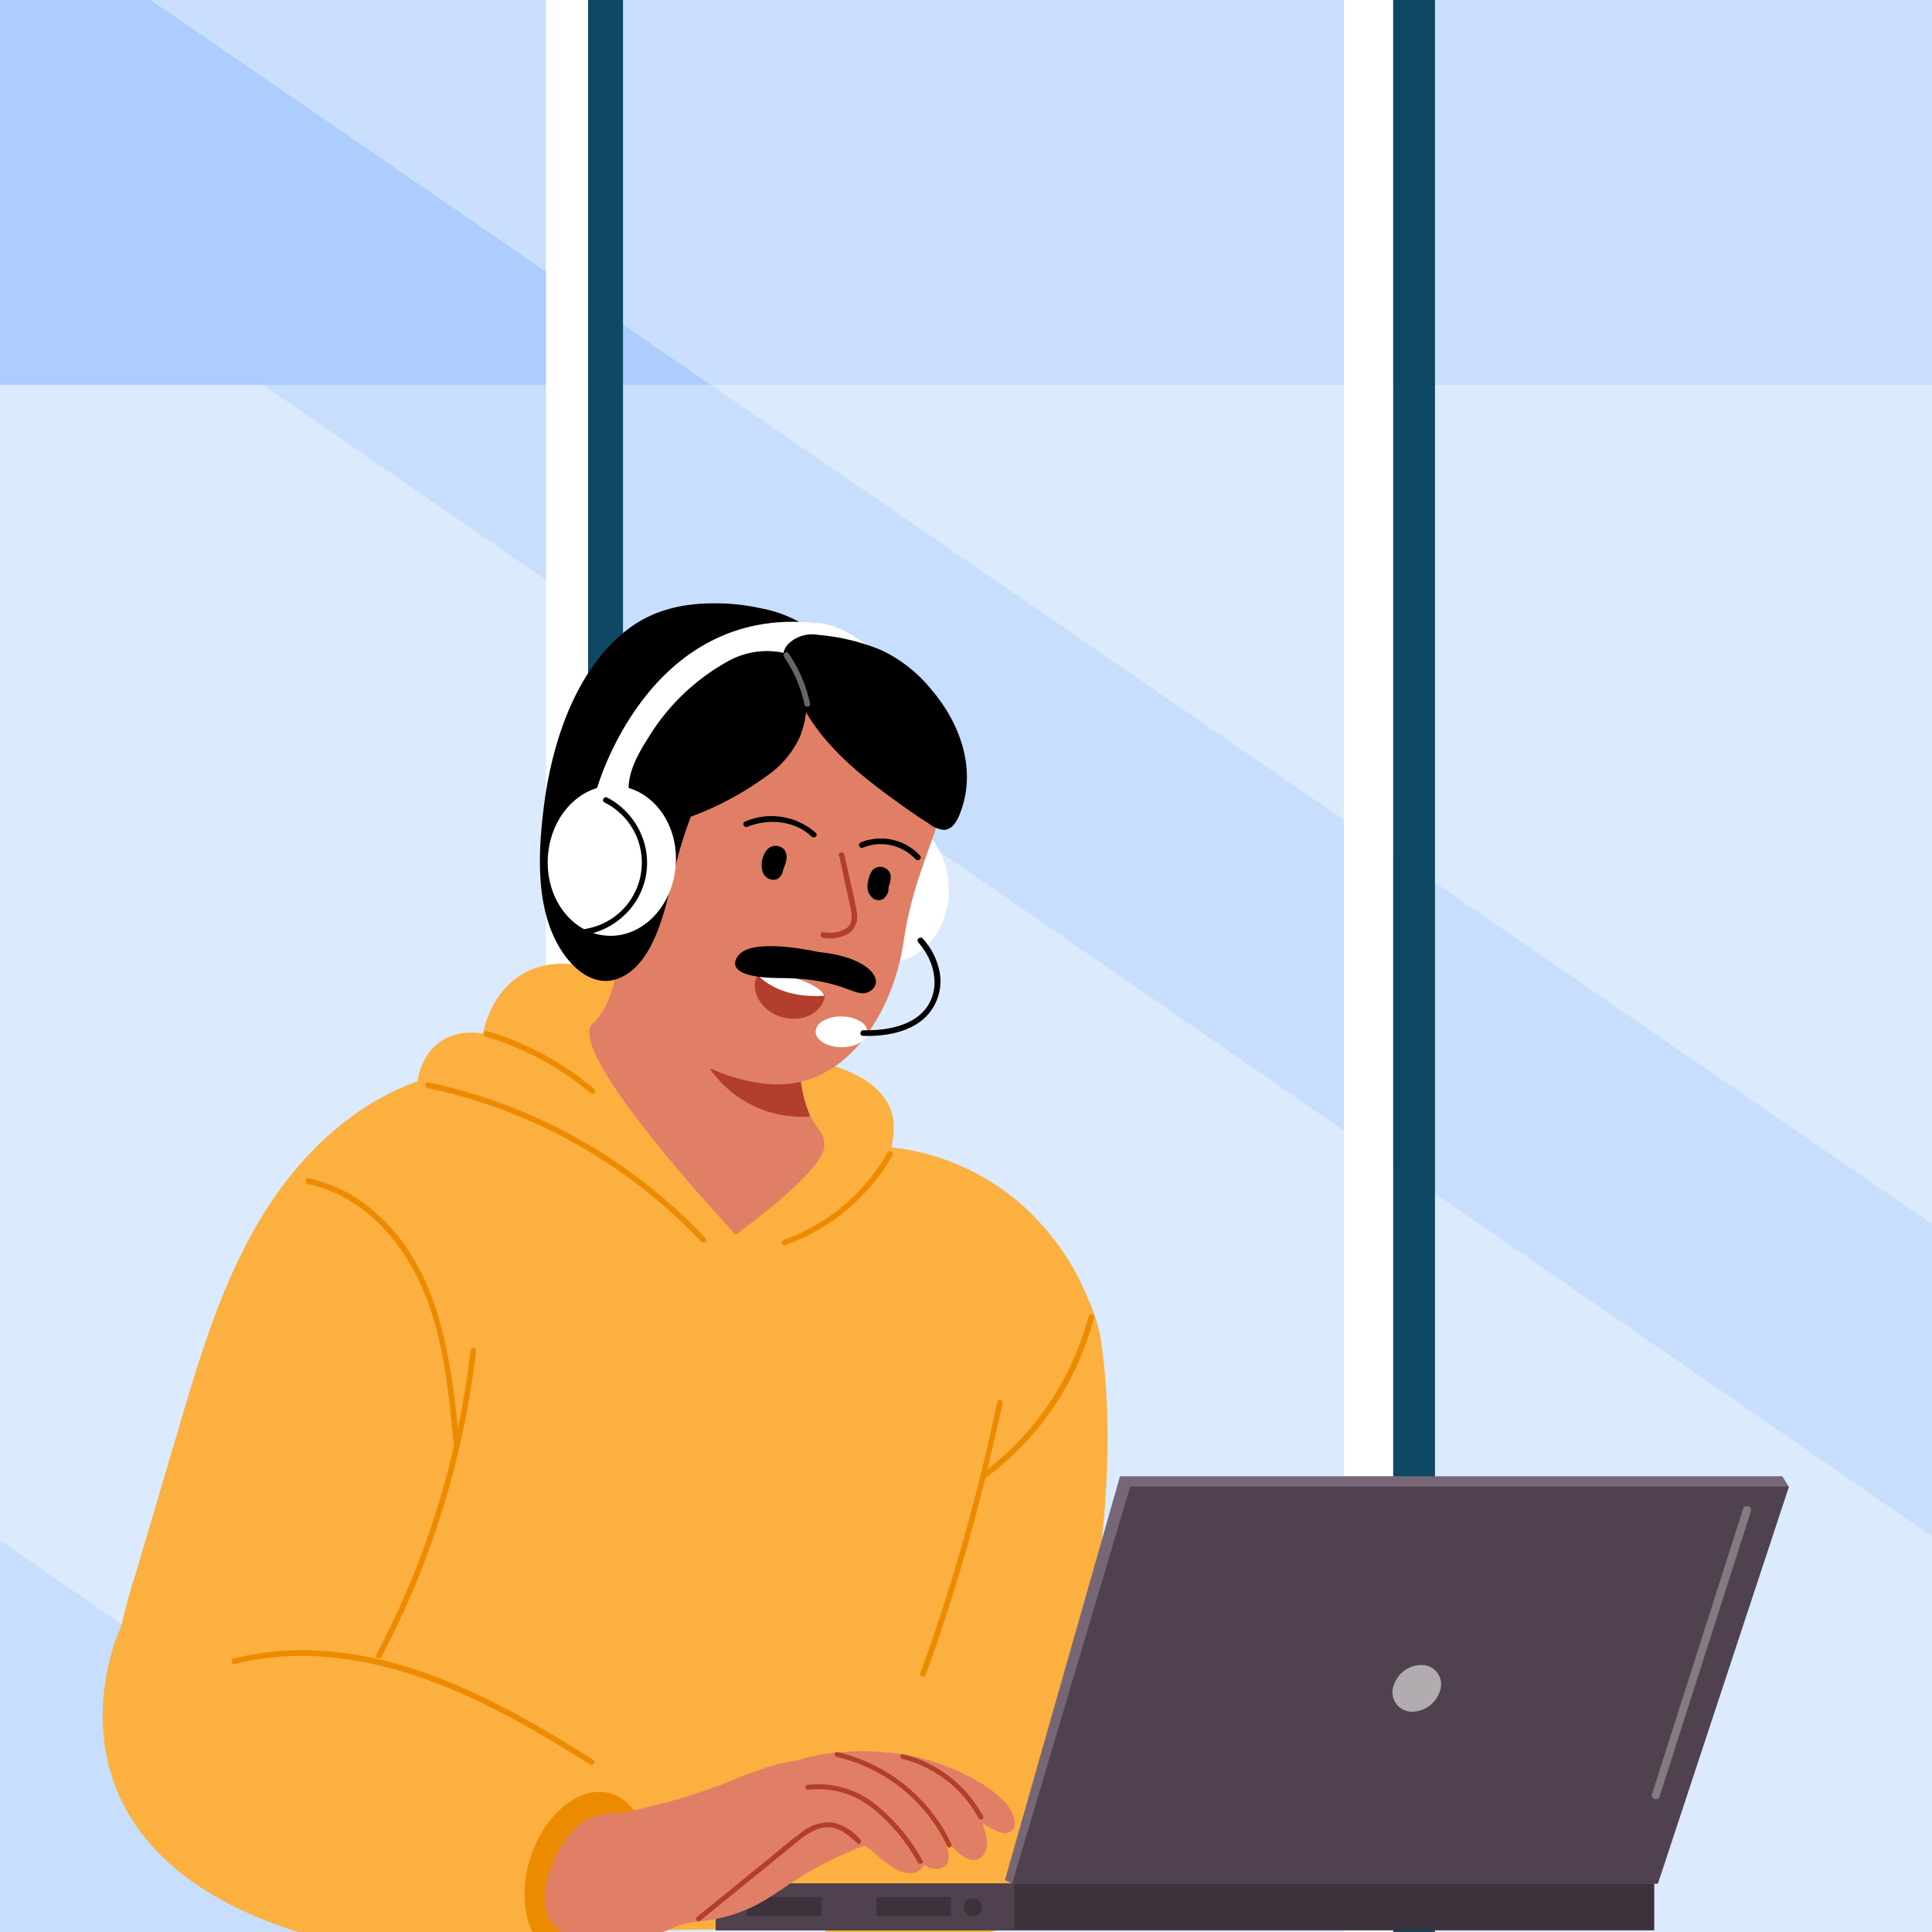<svg id="Layer_1" data-name="Layer 1" xmlns="http://www.w3.org/2000/svg" xmlns:xlink="http://www.w3.org/1999/xlink" viewBox="0 0 276 276"><rect x="0" y="0" width="276" height="276" fill="#808080" stroke="none"/><defs><style>.cls-1{fill:none;}.cls-2{clip-path:url(#clip-path);}.cls-3{fill:#c8defd;}.cls-16,.cls-17,.cls-4,.cls-7{fill:#fff;}.cls-4{opacity:0.36;}.cls-16,.cls-17,.cls-4{isolation:isolate;}.cls-5{fill:#accdfd;}.cls-6{fill:#0f4864;}.cls-8{fill:#fbb040;}.cls-9{fill:#ed8b00;}.cls-10{fill:#e07f65;}.cls-11{fill:#b23e2b;}.cls-12{fill:#666;}.cls-13{fill:#3d313b;}.cls-14{fill:#4f414d;}.cls-15{fill:#776776;}.cls-16{opacity:0.56;}.cls-17{opacity:0.3;}</style><clipPath id="clip-path"><rect class="cls-1" width="276" height="276"/></clipPath></defs><g class="cls-2"><rect class="cls-1" width="276" height="276"/><path class="cls-3" d="M-45-142H413V544H-45Z"/><path class="cls-4" d="M413,505-45,189V-2L413,314Z"/><path class="cls-5" d="M-45-142H413V55H-45Z"/><path class="cls-4" d="M413,78.72V269L-45-45.71V-169H52.41Z"/><path class="cls-6" d="M199-142h6V544h-6Z"/><path class="cls-6" d="M84-142h5V544H84Z"/><path class="cls-7" d="M192-142h7V544h-7Z"/><path class="cls-7" d="M78-142h6V544H78Z"/><ellipse class="cls-7" cx="127.29" cy="127.19" rx="9.15" ry="10.74" transform="matrix(0.99, -0.1, 0.1, 0.99, -12.31, 13.64)"/><path class="cls-8" d="M157.2,190.92a24,24,0,0,0-1.71-5.24c-.2-.5-.41-1-.64-1.49A35.91,35.91,0,0,0,146.93,173a33.54,33.54,0,0,0-19.42-9.07h0a.74.74,0,0,0-.73.4,2.66,2.66,0,0,0-1.7,1.53,3.76,3.76,0,0,0-.25,1.85,9.53,9.53,0,0,0,.17,1.07c.07.31.15.62.22.91a40.14,40.14,0,0,0,2.93,7.71c2.48,5.14,5.31,10,6.65,15.64,2.76,11.56-12.3,65.55-15.26,76.85-.83,3.18-1.74,6.34-2.64,9.5-.26.93-.53,1.86-.79,2.79l3.66-1.08,24.36-5.73c.15-.61.27-1.23.41-1.82C145,271.5,162.58,226.24,157.2,190.92Z"/><path class="cls-8" d="M131.65,167.2a23.85,23.85,0,0,0-4.18-3.31,27.11,27.11,0,0,0-6.08-2.8c-4.26-1.36-8.69-2.27-13.06-3.2-9-1.93-18.08-3.43-27.21-4.49-7.26-.83-15.7-1.22-21.9,3.36a19.53,19.53,0,0,0-6.4,9.3,96.63,96.63,0,0,0-3.29,12.39c-2,9.14-3.33,18.42-4.79,27.65q-2.24,14.09-4.45,28.17c-1.41,9.08-2.64,18.28-2,27.49.11,1.7,12.35,12.81,12.62,14.5l82.86-1-1.05-36.19a189.47,189.47,0,0,0,7.79-23.79A67.86,67.86,0,0,0,142,189.42C140.8,181.32,137.57,173,131.65,167.2Z"/><path class="cls-8" d="M73.06,156.12A6.62,6.62,0,0,0,70,153a.86.86,0,0,0-.74-.37c-8.29.19-16.07,4-22.2,9.45-6.5,5.75-11.07,13.22-14.47,21.14-3.62,8.43-6,17.34-8.63,26.12q-2.18,7.39-4.37,14.79A98.8,98.8,0,0,0,16.17,238c-1.15,8.13.47,18,8.16,22.51a13.51,13.51,0,0,0,11,1.47c4-1.33,6.81-4.84,9.15-8.18a125.59,125.59,0,0,0,12.32-22.38,189.64,189.64,0,0,0,8.36-24.32c2.3-8.37,4.18-16.86,5.89-25.37.85-4.27,1.7-8.54,2.47-12.83C74.22,164.79,75,160,73.06,156.12Z"/><path class="cls-8" d="M84,282.07c-6.33,2.18-7.64-1.15-13.71-1.48-.33,0-.67,0-1,0h-.18c-.29,0-.59.05-.9.09a6.09,6.09,0,0,1-1.43.06,121.48,121.48,0,0,1-22.56-4.24c-41.51-12.16-27.25-43.92-26.91-44,16-1.88,27.73.36,35.67,3l1.11.37.12,0,.65.23a2.34,2.34,0,0,1,.24.09l.6.22.17.06a37,37,0,0,1,5.36,2.61l.14.09c1.14.67,2.24,1.41,3.32,2.19.72.52,1.42,1.06,2.12,1.62,6,4.84,9.88,5.58,14.08,6.93l.64.21.79.27h0c.42.15.84.31,1.27.49l.2.08.27.12.65.28.18.08a31.78,31.78,0,0,1,4.82,2.8C98.79,260.64,91.37,279.51,84,282.07Z"/><ellipse class="cls-9" cx="83.69" cy="267.99" rx="12.3" ry="8.32" transform="translate(-197.07 267.85) rotate(-72.63)"/><path class="cls-8" d="M112.77,151.05s21.72,1.34,12.76,16.95c0,0-8,9.85-20.44,8.39C105.09,176.39,117.65,159.56,112.77,151.05Z"/><path class="cls-8" d="M88,139.27s-1,6-3.27,6.94,15.24,10.38,20.4,30.18c0,0-35.65-23.46-45.49-21.9,0,0,.81-8,9.36-6.87C69,147.62,71.37,132.92,88,139.27Z"/><path class="cls-9" d="M54.52,236.65A124.27,124.27,0,0,0,66.44,203c.66-3.32,1.19-6.67,1.57-10a.4.4,0,0,0-.8-.1,123.87,123.87,0,0,1-9.13,34.43q-2,4.62-4.31,9.06c-.24.46.51.76.75.3Z"/><path class="cls-9" d="M44,169.15c5.28,1.09,9.71,4.54,12.87,8.81,3.69,5,5.53,11,6.57,17,.64,3.73,1,7.5,1.36,11.27,0,.52.86.4.81-.12-1.16-12.19-2.82-26-13.33-34a20.55,20.55,0,0,0-8.17-3.77c-.52-.1-.62.71-.11.81Z"/><path class="cls-9" d="M33.52,237.73c14-3.55,28.28,1.48,40.49,8.22,3.49,1.92,6.9,4,10.28,6.12.44.28.91-.39.46-.67-12-7.53-25-14.93-39.57-15.6a40.42,40.42,0,0,0-11.8,1.13c-.51.13-.36.93.14.8Z"/><path class="cls-9" d="M61.09,155.43a75.19,75.19,0,0,1,31.69,15.12,73.31,73.31,0,0,1,7.36,6.84c.36.38,1-.12.64-.51a76.07,76.07,0,0,0-29.93-19.54,75.24,75.24,0,0,0-9.66-2.71c-.52-.11-.61.7-.1.8Z"/><path class="cls-9" d="M112.24,177.85A28.63,28.63,0,0,0,127.52,165c.26-.45-.5-.75-.75-.3a27.81,27.81,0,0,1-14.85,12.44c-.5.18-.17.92.32.75Z"/><path class="cls-9" d="M142.44,200.32a280.05,280.05,0,0,1-8.06,30.31c-.92,2.81-1.89,5.6-2.89,8.38-.18.49.57.8.75.31a281.86,281.86,0,0,0,9-30.12c.7-2.91,1.35-5.84,2-8.77.11-.52-.7-.62-.8-.11Z"/><path class="cls-9" d="M69.38,148.08a42.27,42.27,0,0,1,15,8.1c.4.34.88-.31.48-.65a42.72,42.72,0,0,0-15.19-8.2c-.49-.15-.8.6-.3.75Z"/><path class="cls-9" d="M140.89,211.07a41.27,41.27,0,0,0,15.41-22.91c.13-.5-.67-.6-.8-.1a40.92,40.92,0,0,1-10.57,18.44,41.5,41.5,0,0,1-4.55,3.93c-.42.32.09.95.51.64Z"/><path class="cls-10" d="M117.76,163.77c-.18,3.69-12.66,12.61-12.66,12.61s-24.72-26.33-20.41-30.17,4-14.65,4-14.65,25.72,2.88,25.54,16.77c0,1.48,0,2.77.07,3.92a18.42,18.42,0,0,0,1.5,7.24h0C116.76,161.49,117.85,161.79,117.76,163.77Z"/><path class="cls-11" d="M115.75,159.49a15.93,15.93,0,0,1-14.32-6.8l12.82-.44A18.42,18.42,0,0,0,115.75,159.49Z"/><path class="cls-10" d="M131.66,106.29s3.14,7.45,2.31,11-3.7,9-4.91,17.37c-1.35,9.34-8,21.73-20.07,20.12-20.61-2.75-22.89-24.62-17.33-40S117.32,87,131.66,106.29Z"/><path d="M115.8,90.35a1.45,1.45,0,0,0-.55-.84,17.71,17.71,0,0,0-6.56-2.61,30,30,0,0,0-6.72-.71c-4.34,0-8.66.91-12.34,3.75-6.85,5.27-10.74,15.09-12,25.81-.67,5.52-1,12.1,1.23,17.47,1.88,4.5,5.46,7.82,9.1,6.69,4-1.24,6.06-6.22,7.31-11.13.63-2.48,1.15-5,1.86-7.46a59.37,59.37,0,0,1,2.48-6.91,50.69,50.69,0,0,1,7.71-12.7,40.28,40.28,0,0,1,4.87-4.9c1.61-1.35,3.72-2.28,4.09-5.18A1.35,1.35,0,0,0,115.8,90.35Z"/><path class="cls-7" d="M85.22,112.83S92.43,86.42,116.52,89c0,0,3.93-.38,10.26,5.61,0,0-25.86-9-36.74,19.51Z"/><path class="cls-7" d="M123.86,147.45c0,1.17-1.66,2.11-3.66,2.08s-3.63-1-3.62-2.16,1.66-2.11,3.67-2.09S123.87,146.27,123.86,147.45Z"/><path class="cls-7" d="M121.14,149.54a5.79,5.79,0,0,1-.94.06c-2,0-3.7-1-3.68-2.24a1.89,1.89,0,0,1,1.11-1.55,5.39,5.39,0,0,1,2.62-.6,5.16,5.16,0,0,1,2.59.67,1.87,1.87,0,0,1,1.08,1.57h0C123.91,148.47,122.73,149.31,121.14,149.54Zm-1.83-4.13a4.62,4.62,0,0,0-1.61.52,1.77,1.77,0,0,0-1,1.44c0,1.13,1.58,2.07,3.55,2.1s3.58-.89,3.59-2h0a1.76,1.76,0,0,0-1-1.46,5.12,5.12,0,0,0-2.53-.64A5.66,5.66,0,0,0,119.31,145.41Z"/><path d="M131.14,134.59c2.08,2.28,3.17,5.78,1.65,8.66-1.73,3.27-6.07,4-9.43,3.93-.52,0-.62.78-.1.8,3,.1,6.49-.42,8.83-2.55a7.25,7.25,0,0,0,2-7.19,9.87,9.87,0,0,0-2.27-4.16c-.35-.38-1,.12-.64.51Z"/><path class="cls-11" d="M117.75,142.68c-.62,2.22-3.33,3.39-6,2.63s-4.41-3.19-3.79-5.4a.87.87,0,0,1,.42-.51c1.85-1.1,8.9.95,9.42,2.86A.75.75,0,0,1,117.75,142.68Z"/><path class="cls-7" d="M117.75,142.26c-5.17.32-8-1.49-9.42-2.86C110.18,138.3,117.23,140.35,117.75,142.26Z"/><path class="cls-11" d="M119.88,122.27c.54,2.48,1.09,4.94,1.62,7.42.21,1,.36,2.16-.54,2.89a4.64,4.64,0,0,1-3.35.58c-.52,0-.49.78,0,.81a5.46,5.46,0,0,0,3.68-.64,2.94,2.94,0,0,0,1.14-2.82,39.44,39.44,0,0,0-.83-4c-.32-1.49-.65-3-1-4.48-.11-.51-.89-.26-.78.24Z"/><path d="M112.3,123a2,2,0,0,0-.19-1.54,1.68,1.68,0,0,0-2.07-.44,2.09,2.09,0,0,0-.87,1,3.72,3.72,0,0,0-.34,1.18,3.88,3.88,0,0,0,.11,1.35,1.7,1.7,0,0,0,1.26,1.11h0a1.3,1.3,0,0,0,.94-.15,1.81,1.81,0,0,0,.74-1.28A6.07,6.07,0,0,0,112.3,123Z"/><path d="M126.93,127.18c0-.12,0-.24,0-.36s.14-.43.19-.65a4.71,4.71,0,0,0,.13-1,1.4,1.4,0,0,0-.82-1.16,1.46,1.46,0,0,0-1.87.42,4.38,4.38,0,0,0-.6,1.78,2.82,2.82,0,0,0,0,.87,2.12,2.12,0,0,0,.17.54,2.76,2.76,0,0,0,.5.65,1.46,1.46,0,0,0,.85.32,1.22,1.22,0,0,0,.79-.24A2,2,0,0,0,126.93,127.18Z"/><path d="M116.93,136s-8.69-2-11.14.18c-1.12,1-2.23,3.53,5.84,3.55,8.74,0,10.59,2.91,12.4,2C126.67,140.49,124.68,136.76,116.93,136Z"/><path d="M116.56,119a9.53,9.53,0,0,0-10.12-1.63c-.49.2-.16.94.32.75,2.95-1.21,6.81-.91,9.17,1.39.37.36,1-.14.63-.51Z"/><path d="M123.28,121.09a6.79,6.79,0,0,1,7.52,1.66c.35.38,1-.12.63-.51a7.6,7.6,0,0,0-8.47-1.89.4.4,0,0,0,.32.74Z"/><path d="M133.12,98.59a20.39,20.39,0,0,0-7.29-5.74,30.08,30.08,0,0,0-8.92-2.15,4.9,4.9,0,0,0-4.37,1.36c-1.05,1.23-.81,2.93-.23,4.31a16.39,16.39,0,0,0,1.6,2.89c1.83,4.36,5.15,8,8.78,11.08,2.55,2.14,5.28,4.12,8,6,.62.42,1.24.84,1.88,1.22a4.17,4.17,0,0,0,2.32,1c1.44-.13,2.06-1.76,2.46-2.92C139.45,109.62,137.06,103.22,133.12,98.59Z"/><path d="M111.64,93.2a11.43,11.43,0,0,0-7.79,1.35,30.69,30.69,0,0,0-11.23,10.83c-1.53,2.42-3.13,5.21-2.78,8.18.28,2.43,2.56,6.29,5.45,4.43a.7.7,0,0,0,.27-.3,44.19,44.19,0,0,0,13.92-6.8,13.63,13.63,0,0,0,4.73-5.51,12.56,12.56,0,0,0,.89-6.58C114.81,96.69,114,93.78,111.64,93.2Z"/><path class="cls-12" d="M112,93.83a19,19,0,0,1,2.92,6.79c.1.51.91.4.8-.12a20.11,20.11,0,0,0-3.08-7.18c-.3-.43-.93.08-.64.51Z"/><path class="cls-7" d="M96.52,123.66c-.43,5.91-4.87,10.41-9.91,10a7.44,7.44,0,0,1-1.94-.4,7.84,7.84,0,0,1-1.3-.56c-3.3-1.81-5.43-5.88-5.09-10.43.43-5.92,4.87-10.41,9.91-10S97,117.74,96.52,123.66Z"/><path d="M89,130.92a10.55,10.55,0,0,1-4.3,2.38,7.84,7.84,0,0,1-1.3-.56,10.15,10.15,0,0,0,1.2-.25,9.59,9.59,0,0,0,1.76-17.85c-.47-.24-.07-.94.39-.7a10.58,10.58,0,0,1,4.82,5.19A10.25,10.25,0,0,1,89,130.92Z"/><path class="cls-13" d="M102.26,269.05H236.32v6.71H102.26Z"/><path class="cls-14" d="M102.26,269.05h42.61v6.71H102.26Z"/><path class="cls-13" d="M125.24,271h10.63v2.72H125.24Z"/><path class="cls-13" d="M106.74,271h10.64v2.72H106.74Z"/><path class="cls-13" d="M137.7,272.4a1.29,1.29,0,1,0,1.29-1.21A1.25,1.25,0,0,0,137.7,272.4Z"/><path class="cls-15" d="M143.56,268.58l1,.51h92.25l18.72-56.71-.91-1.49H160Z"/><path class="cls-14" d="M144.59,269.09h92.25l18.72-56.71H161.45Z"/><path class="cls-16" d="M205.65,241.71a2.77,2.77,0,0,0-2.13-3.83,4.17,4.17,0,0,0-4.38,2.78,2.79,2.79,0,0,0,2.14,3.84A4.16,4.16,0,0,0,205.65,241.71Z"/><path class="cls-17" d="M249.6,215.16a.55.55,0,0,0-.59.39L236,256.3a.57.57,0,0,0,.37.71.57.57,0,0,0,.71-.36l13.05-40.75a.57.57,0,0,0-.36-.72Z"/><path class="cls-10" d="M123.78,262.68c-.68-1.27-2-1.62-3.29-1.93-.15,0-.3-.07-.44-.12h0l-.36-.12-.07,0a2.43,2.43,0,0,1-.83-.54c-.55-.57-.11-1.11.16-1.71a5.31,5.31,0,0,0,.5-2.45,4.19,4.19,0,0,0-.6-2,5.11,5.11,0,0,0-3.3-2.13,6.69,6.69,0,0,0-1.61-.13,14.91,14.91,0,0,0-3.44.64c-1.7.49-3.36,1.11-5,1.76a76,76,0,0,1-10.15,3.49c-2,.51-4.1,1-6.11,1.56a18,18,0,0,0-3.29.17,7.52,7.52,0,0,0-3.14,1.48,13.75,13.75,0,0,0-4,6.08c-.84,2.18-1.45,4.65-.51,6.9a5,5,0,0,0,1.82,2.31,6.9,6.9,0,0,0,3.46.87,36,36,0,0,0,8.24-.08,17,17,0,0,0,3.89-1.13,19.37,19.37,0,0,1,1.83-.73,7.34,7.34,0,0,1,1.32-.26l.83-.09.47-.05a22.64,22.64,0,0,0,7.21-2c2.75-1.31,5.14-3.25,7.75-4.8a55.36,55.36,0,0,1,7.7-3.76l.57-.22,0,0,0,0A.69.69,0,0,0,123.78,262.68Z"/><path class="cls-10" d="M135.3,263.87h0A23.14,23.14,0,0,0,119.52,251a.38.38,0,0,1-.17-.64,31.65,31.65,0,0,0-5.44,1.12c-.89.27-1.77.57-2.63.92a.31.31,0,0,0-.1.05l-.24.08a.66.66,0,0,0-.42.56,1.17,1.17,0,0,0,.08.5.55.55,0,0,0-.09.43,1.36,1.36,0,0,0-.26,1.87,3.35,3.35,0,0,0,2.88,1.11.76.76,0,0,0,.08.42,2.55,2.55,0,0,0,.68,2.4,5.06,5.06,0,0,0,2,1.2c.31.11.63.2,1,.28l1.17.28a19.54,19.54,0,0,1,3.77,1.06,7.79,7.79,0,0,1,1,.52c.21.14.41.27.61.42l.29.2h0c1,.71,1.83,1.52,2.77,2.24,1.19.91,2.74,1.95,4.32,1.44a2,2,0,0,0,.88-.56,1.82,1.82,0,0,0,.28-.51l.33.17a2.63,2.63,0,0,0,2.12.32C135.72,266.41,135.67,265.11,135.3,263.87Zm8-6.64a13.48,13.48,0,0,0-2.76-2.24,31.66,31.66,0,0,0-10.89-4.24c-.86-.16-1.72-.29-2.57-.39l-.42,0a33.14,33.14,0,0,0-7,0,22.67,22.67,0,0,1,4.54,1.53,23.87,23.87,0,0,1,11.84,11.94c1.28,1.35,2.94,2.7,4.31,1.3.86-.86.7-2.12.44-3.2-.08-.35-.18-.68-.28-1l-.15-.45c.36.21.72.43,1.09.63a9.41,9.41,0,0,0,1.58.68,1.44,1.44,0,0,0,1.93-1.62A5.67,5.67,0,0,0,143.35,257.23Z"/><path class="cls-11" d="M100,274.4l11.32-9.19c.92-.75,1.83-1.5,2.76-2.24a9.49,9.49,0,0,1,2.86-1.72c2.28-.76,4,.6,5.54,2.08.33.31.75-.26.42-.56a7.87,7.87,0,0,0-3.81-2.4,6.28,6.28,0,0,0-4.7,1.48c-1.62,1.17-3.13,2.5-4.68,3.76L105,269.44l-5.43,4.41c-.36.29.08.84.43.55Z"/><path class="cls-11" d="M115.43,255.68a12.4,12.4,0,0,1,9.15,2.59,26.23,26.23,0,0,1,6.55,7.81c.23.38.88.1.65-.29a27,27,0,0,0-6.93-8.2,13,13,0,0,0-9.53-2.6.35.35,0,0,0,.11.69Z"/><path class="cls-11" d="M129,251.3a17,17,0,0,1,10.79,8.45c.17.32.77.22.67-.19l-.07-.27c-.11-.43-.81-.33-.69.11l.06.26.67-.19A17.72,17.72,0,0,0,129,250.6c-.44-.11-.52.59-.09.7Z"/><path class="cls-11" d="M119.53,251a23.24,23.24,0,0,1,15.76,12.75.35.35,0,0,0,.64-.28,23.94,23.94,0,0,0-16.31-13.16c-.44-.1-.53.59-.09.69Z"/></g></svg>